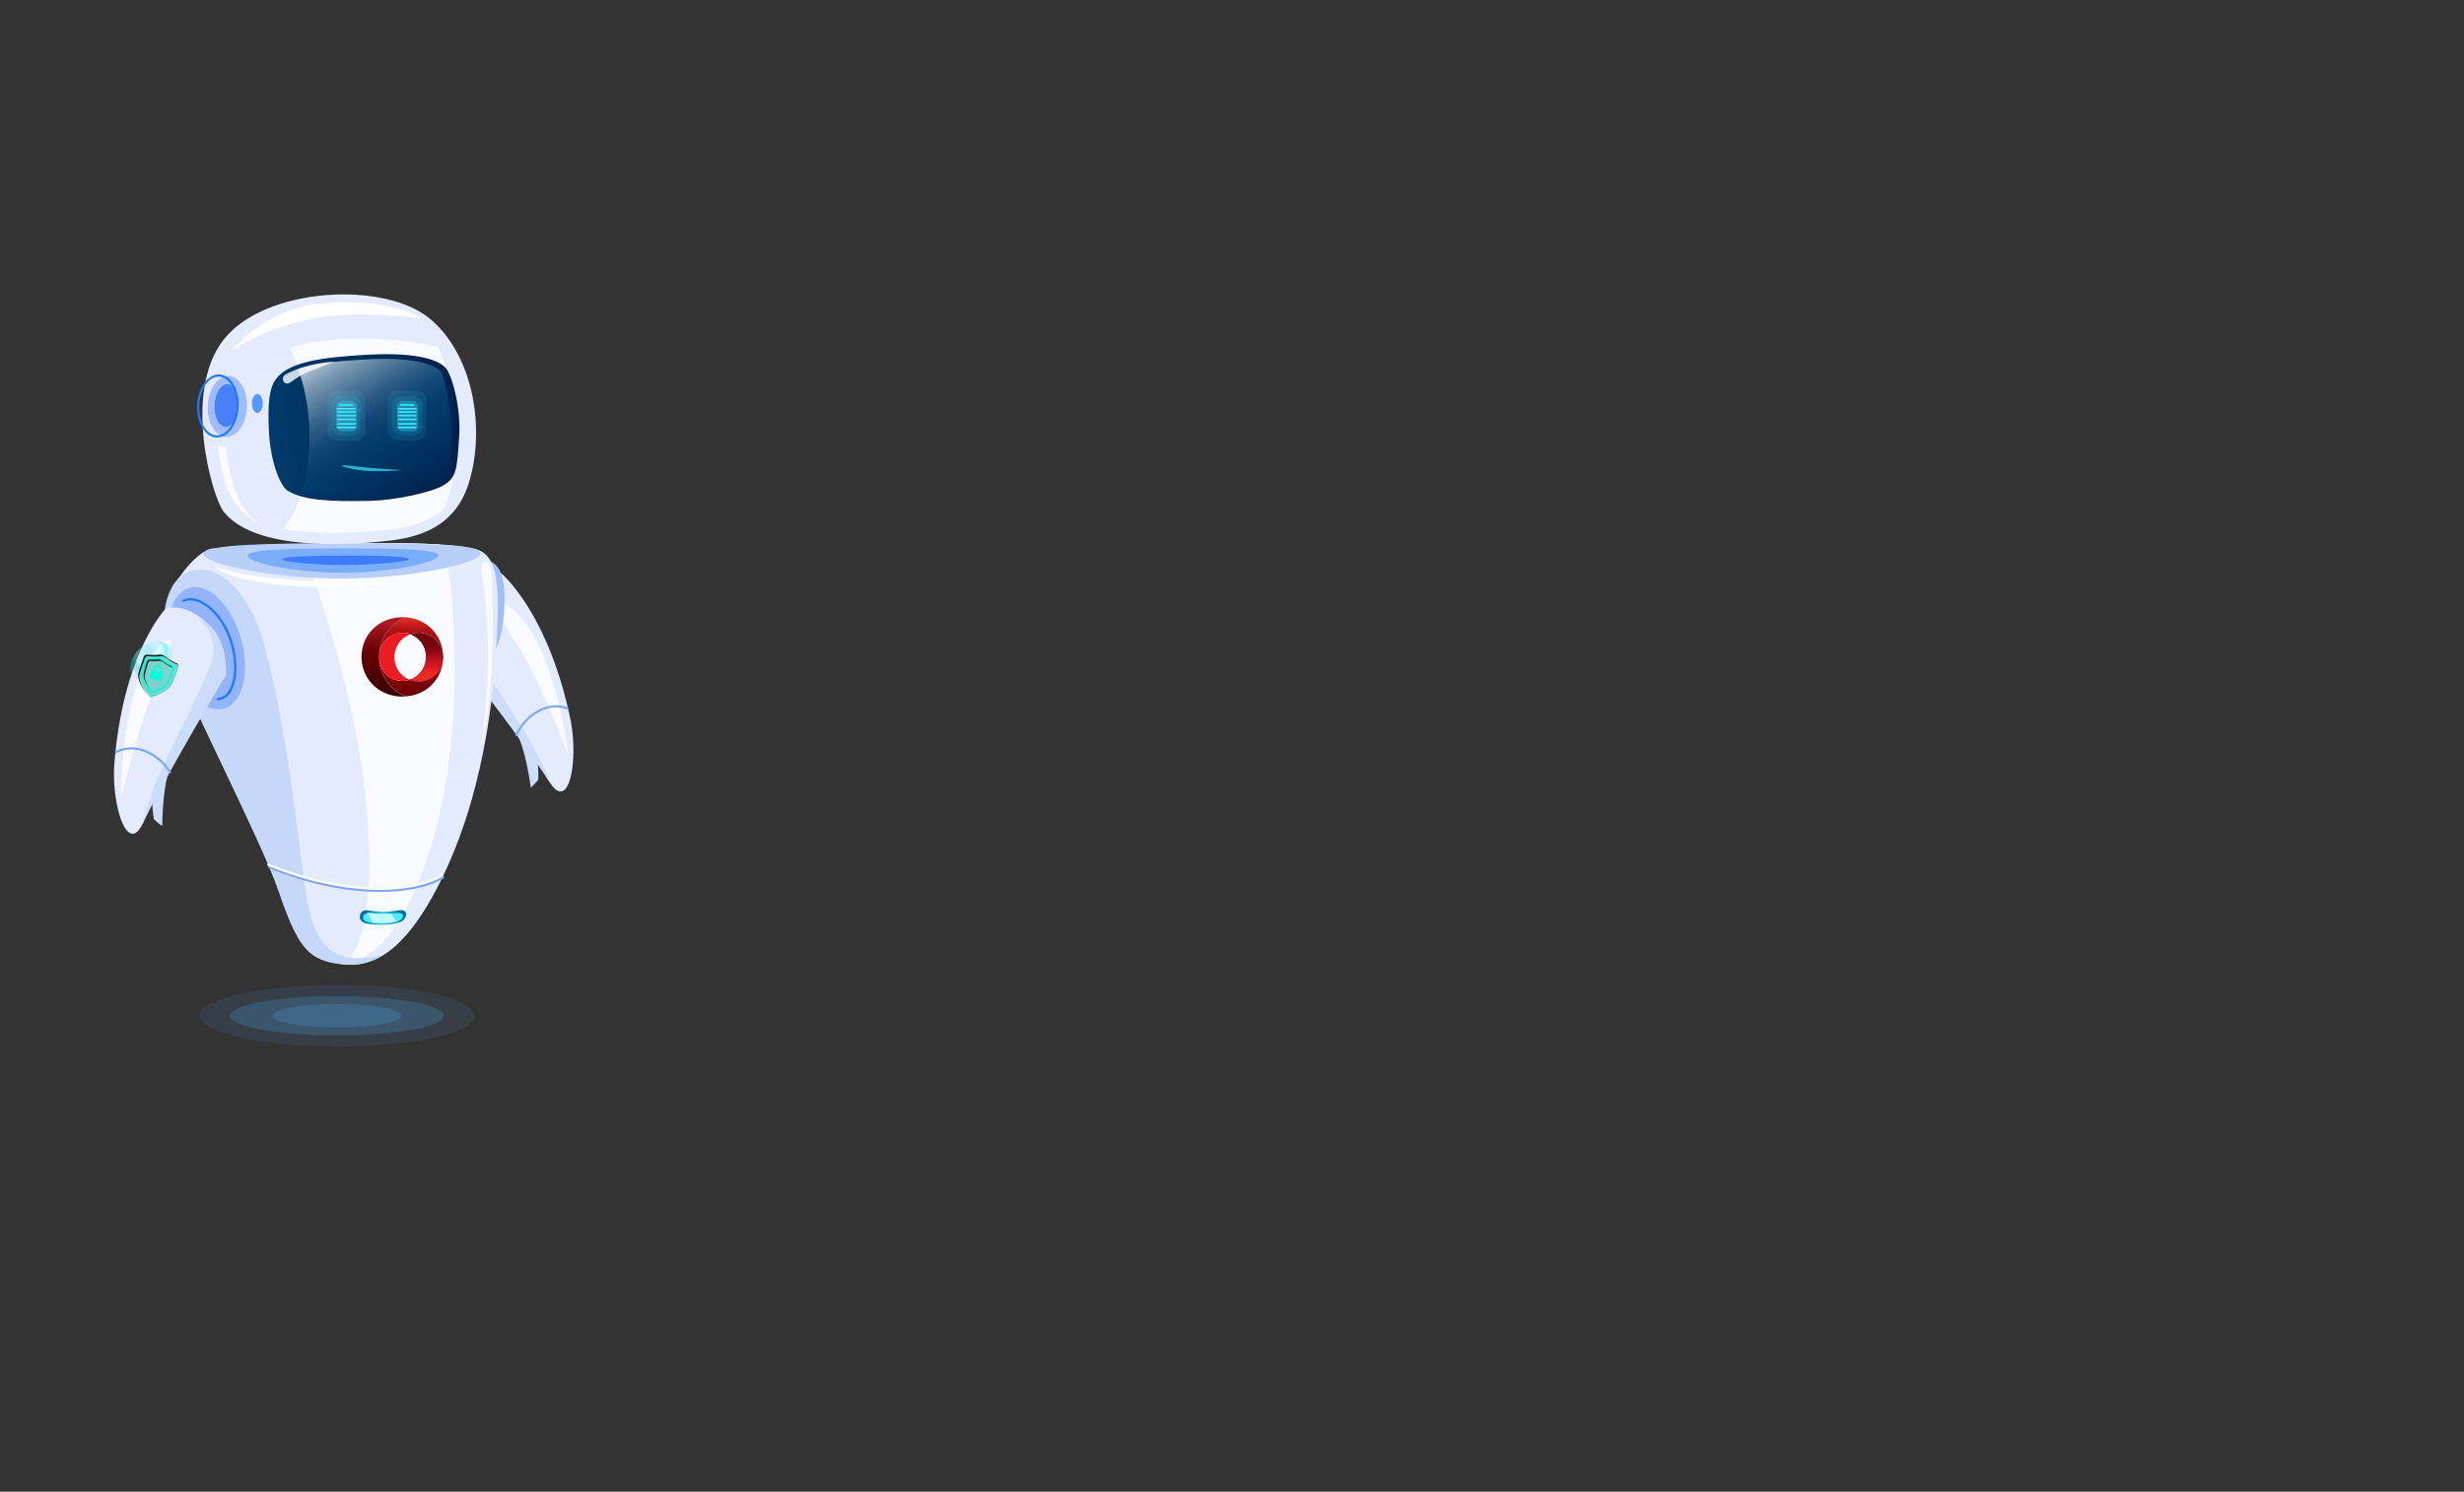 <svg xmlns="http://www.w3.org/2000/svg" xmlns:xlink="http://www.w3.org/1999/xlink" width="1024" height="620" viewBox="0 0 1024 620">
  <rect x="0" y="0" width="1024" height="620" fill="#333333" stroke="none"/>
  <defs>
    <style>
      .cls-1 {
        isolation: isolate;
      }

      .cls-2 {
        fill: none;
      }

      .cls-3, .cls-4 {
        fill: #51b2fb;
      }

      .cls-3, .cls-32 {
        opacity: 0.1;
      }

      .cls-4 {
        opacity: 0.2;
      }

      .cls-5 {
        fill: #e3ebfc;
      }

      .cls-6 {
        fill: #ccddfa;
      }

      .cls-7 {
        fill: #fafbff;
      }

      .cls-8 {
        fill: #80a7f6;
      }

      .cls-9 {
        fill: #9fbcfb;
      }

      .cls-10 {
        fill: #b8d0f9;
      }

      .cls-11, .cls-29, .cls-31 {
        fill: #207bff;
      }

      .cls-11, .cls-37 {
        opacity: 0.4;
      }

      .cls-12 {
        fill: #004bff;
        opacity: 0.5;
        mix-blend-mode: multiply;
      }

      .cls-13 {
        fill: #c5d8fa;
      }

      .cls-14 {
        fill: url(#_ÂÁ_Ï_ÌÌ_È_ËÂÌÚ_30);
      }

      .cls-15 {
        fill: #4aebff;
      }

      .cls-16, .cls-30 {
        fill: #fff;
      }

      .cls-17 {
        fill: #bef9ff;
      }

      .cls-18 {
        fill: url(#linear-gradient);
      }

      .cls-19 {
        fill: #ec1c24;
      }

      .cls-20 {
        fill: url(#linear-gradient-2);
      }

      .cls-21 {
        fill: url(#linear-gradient-3);
      }

      .cls-22 {
        fill: url(#linear-gradient-4);
      }

      .cls-23 {
        fill: url(#linear-gradient-5);
      }

      .cls-24 {
        fill: url(#linear-gradient-6);
      }

      .cls-25 {
        fill: url(#linear-gradient-7);
      }

      .cls-26 {
        fill: url(#_ÂÁ_Ï_ÌÌ_È_ËÂÌÚ_14);
      }

      .cls-27 {
        fill: url(#_ÂÁ_Ï_ÌÌ_È_ËÂÌÚ_18);
      }

      .cls-28 {
        fill: #4880f8;
      }

      .cls-30 {
        opacity: 0.8;
      }

      .cls-31 {
        opacity: 0.72;
      }

      .cls-32, .cls-33, .cls-34, .cls-35 {
        fill: #3ae6fb;
      }

      .cls-33 {
        opacity: 0.3;
      }

      .cls-35 {
        opacity: 0.7;
      }

      .cls-36 {
        fill: #93b4fb;
      }

      .cls-37 {
        mix-blend-mode: lighten;
        fill: url(#radial-gradient);
      }

      .cls-38 {
        fill: #00ffda;
      }

      .cls-39 {
        fill: #7fd1ca;
      }

      .cls-40 {
        fill: #1e1e1e;
      }
    </style>
    <radialGradient id="_ÂÁ_Ï_ÌÌ_È_ËÂÌÚ_30" data-name="¡ÂÁ˚ÏˇÌÌ˚È „‡‰ËÂÌÚ 30" cx="4443.66" cy="381.31" r="7.12" gradientTransform="translate(-4284.51)" gradientUnits="userSpaceOnUse">
      <stop offset="0" stop-color="#4aebff"/>
      <stop offset="1" stop-color="#00709e"/>
    </radialGradient>
    <linearGradient id="linear-gradient" x1="125.65" y1="256.98" x2="125.65" y2="296.23" gradientTransform="translate(45.19)" gradientUnits="userSpaceOnUse">
      <stop offset="0.02" stop-color="#dd2a21"/>
      <stop offset="0.06" stop-color="#c8201b"/>
      <stop offset="0.1" stop-color="#b71717"/>
      <stop offset="0.15" stop-color="#ac1113"/>
      <stop offset="0.22" stop-color="#a50e12"/>
      <stop offset="0.43" stop-color="#a30d11"/>
      <stop offset="0.79" stop-color="#6b0006"/>
    </linearGradient>
    <linearGradient id="linear-gradient-2" x1="114.25" y1="258.74" x2="114.25" y2="286.91" gradientTransform="translate(45.19)" gradientUnits="userSpaceOnUse">
      <stop offset="0" stop-color="#ad1a27"/>
      <stop offset="0.08" stop-color="#9e151f"/>
      <stop offset="0.28" stop-color="#7d090e"/>
      <stop offset="0.44" stop-color="#680304"/>
      <stop offset="0.56" stop-color="#610000"/>
      <stop offset="0.73" stop-color="#520000"/>
      <stop offset="1" stop-color="#3f0000"/>
    </linearGradient>
    <linearGradient id="linear-gradient-3" x1="813.75" y1="273.24" x2="831.84" y2="273.24" gradientTransform="matrix(-1, 0, 0, 1, 1015.73, 0)" gradientUnits="userSpaceOnUse">
      <stop offset="0" stop-color="#be1349"/>
      <stop offset="0.24" stop-color="#be124e"/>
      <stop offset="0.25" stop-color="#be124e"/>
      <stop offset="1" stop-color="#7a0025"/>
    </linearGradient>
    <linearGradient id="linear-gradient-4" x1="807.55" y1="282.6" x2="831.93" y2="282.6" gradientTransform="matrix(-1, 0, 0, 1, 1015.73, 0)" gradientUnits="userSpaceOnUse">
      <stop offset="0" stop-color="#282881"/>
      <stop offset="0.27" stop-color="#26257d"/>
      <stop offset="0.55" stop-color="#1f1b70"/>
      <stop offset="0.84" stop-color="#150c5b"/>
      <stop offset="1" stop-color="#0d004c"/>
    </linearGradient>
    <linearGradient id="linear-gradient-5" x1="813.32" y1="282.6" x2="831.84" y2="282.6" xlink:href="#linear-gradient-3"/>
    <linearGradient id="linear-gradient-6" x1="817.07" y1="273.16" x2="840.35" y2="273.16" xlink:href="#linear-gradient-4"/>
    <linearGradient id="linear-gradient-7" x1="132.02" y1="281.67" x2="132.02" y2="268.34" gradientTransform="translate(45.19)" gradientUnits="userSpaceOnUse">
      <stop offset="0" stop-color="#ed2d24"/>
      <stop offset="0.12" stop-color="#ed2824"/>
      <stop offset="0.25" stop-color="#ec1c24"/>
      <stop offset="1" stop-color="#74020d"/>
    </linearGradient>
    <linearGradient id="_ÂÁ_Ï_ÌÌ_È_ËÂÌÚ_14" data-name="¡ÂÁ˚ÏˇÌÌ˚È „‡‰ËÂÌÚ 14" x1="4393.11" y1="387.01" x2="4472.32" y2="387.01" gradientTransform="translate(-4295.07 14.34) rotate(-2.88)" gradientUnits="userSpaceOnUse">
      <stop offset="0" stop-color="#003a6b"/>
      <stop offset="1" stop-color="#00204c"/>
    </linearGradient>
    <linearGradient id="_ÂÁ_Ï_ÌÌ_È_ËÂÌÚ_18" data-name="¡ÂÁ˚ÏˇÌÌ˚È „‡‰ËÂÌÚ 18" x1="4418.3" y1="144.84" x2="4458.44" y2="212.45" gradientTransform="translate(-4284.51)" gradientUnits="userSpaceOnUse">
      <stop offset="0" stop-color="#cbd7e1"/>
      <stop offset="0.05" stop-color="#aec0d0"/>
      <stop offset="0.15" stop-color="#7998b2"/>
      <stop offset="0.26" stop-color="#4e7698"/>
      <stop offset="0.35" stop-color="#2c5c85"/>
      <stop offset="0.44" stop-color="#144976"/>
      <stop offset="0.53" stop-color="#053e6e"/>
      <stop offset="0.6" stop-color="#003a6b"/>
      <stop offset="1" stop-color="#00204c"/>
    </linearGradient>
    <radialGradient id="radial-gradient" cx="2940.48" cy="358.47" r="15.07" gradientTransform="matrix(0.74, 0.02, -0.03, 0.82, -2103.65, -82.03)" gradientUnits="userSpaceOnUse">
      <stop offset="0" stop-color="#00ddde" stop-opacity="0.52"/>
      <stop offset="0.09" stop-color="#2de6e7" stop-opacity="0.65"/>
      <stop offset="0.2" stop-color="#63f1f1" stop-opacity="0.8"/>
      <stop offset="0.3" stop-color="#8af8f9" stop-opacity="0.91"/>
      <stop offset="0.38" stop-color="#a2fdfd" stop-opacity="0.98"/>
      <stop offset="0.43" stop-color="#abffff"/>
      <stop offset="0.46" stop-color="#9ffcfd"/>
      <stop offset="0.51" stop-color="#7ff6f6"/>
      <stop offset="0.58" stop-color="#4aebeb"/>
      <stop offset="0.66" stop-color="#03dcdd"/>
      <stop offset="0.66" stop-color="#00dbdc"/>
      <stop offset="0.69" stop-color="#08dcdd" stop-opacity="0.97"/>
      <stop offset="0.74" stop-color="#1fdfe0" stop-opacity="0.88"/>
      <stop offset="0.8" stop-color="#44e5e5" stop-opacity="0.73"/>
      <stop offset="0.87" stop-color="#78eced" stop-opacity="0.53"/>
      <stop offset="0.94" stop-color="#baf5f6" stop-opacity="0.27"/>
      <stop offset="1" stop-color="#fff" stop-opacity="0"/>
    </radialGradient>
  </defs>
  
  <g class="cls-1">
    <g id="Robot">
      <g id="Capa_17" data-name="Capa 17">
        <rect class="cls-2" width="1024" height="620"/>
      </g>
      <g id="sombra">
        <g>
          <path class="cls-3" d="M197.16,422.18c0,7.07-25.56,12.81-57.08,12.81S83,429.25,83,422.18s25.56-12.82,57.09-12.82S197.16,415.1,197.16,422.18Z"/>
          <ellipse class="cls-4" cx="140.08" cy="422.18" rx="44.47" ry="8.15"/>
          <path class="cls-4" d="M166.85,422.18c0,2.71-12,4.9-26.77,4.9s-26.78-2.19-26.78-4.9,12-4.91,26.78-4.91S166.85,419.47,166.85,422.18Z"/>
        </g>
      </g>
      <g id="brazoIzquierdo">
        <g>
          <g>
            <path class="cls-5" d="M237,298.7c-8.34-39.66-24.52-56.57-28.32-60.09a3.35,3.35,0,0,0-2-.88c-2.82-.18-10.09.55-17.23,11.1-4.94,7.29-3.22,19.06-2.78,19.63,4.64,6,33.76,43.39,41.5,56.21C236.55,338.61,240.57,315.64,237,298.7Z"/>
            <path class="cls-6" d="M189.37,248.87a33.28,33.28,0,0,1,6.78-7.53c-.76.93-1.54,2-2.31,3.1-6.23,9.19-3.23,15.42-1.05,19.68,7.83,15.26,30.08,43.53,35.8,61.37-.16-.25-.33-.5-.5-.78-7.73-12.82-36.85-50.26-41.49-56.2C186.15,267.93,184.44,256.16,189.37,248.87Z"/>
            <path class="cls-7" d="M212.07,252.56c18.66,13.43,24.1,61.22,24.1,61.22s-12.35-32.89-21.72-46.62S205.7,248,212.07,252.56Z"/>
            <path class="cls-6" d="M223.48,317a52.45,52.45,0,0,1,.22,6.89c-.08.63-3.14,3.69-3.16,3.36-.24-2.88-2.83-17.88-5.6-21.68C214,304.21,223.38,314.21,223.48,317Z"/>
            <path class="cls-8" d="M214.61,306a.47.47,0,0,0,.37-.27c3.5-7.6,11.94-14,20.67-10.88a.46.46,0,0,0,.59-.28A.47.47,0,0,0,236,294c-9.25-3.29-18.14,3.4-21.82,11.37a.46.46,0,0,0,.47.65Z"/>
          </g>
          <path class="cls-9" d="M209.34,256.24c-1.07,12.39-6.26,22.05-11.59,21.59S189,267,190.06,254.57s6.24-21.86,11.58-21.58C209.35,233.39,210.41,243.86,209.34,256.24Z"/>
        </g>
      </g>
      <g id="torso">
        <g>
          <path class="cls-5" d="M88.46,228c-5.53-.36-25,19.2-19.16,38.17s39.09,82.29,46.61,104.45,12,27.63,22.74,29.64,26.86,2.75,45.6-36.39,21.63-83.08,22.48-104-1.33-29.17-8.64-31.55C181.08,222.76,88.46,228,88.46,228Z"/>
          <path class="cls-7" d="M176.69,359.22c14.53-41.16,12.78-85.41,11.43-106.38-.89-13.94-2.54-22.16-5.75-26.58-15.48-.87-38.09-.49-57.25.13,10.24,27,25.39,72.54,27.91,119.43,1.68,31.28-2.64,46.57-8.62,54.39C154.17,398.26,165.88,389.86,176.69,359.22Z"/>
          <path class="cls-10" d="M199.72,230.06c0,4.05-28.66,10.35-57.58,10.4s-57.61-6.16-57.62-10.22,28.67-4.42,57.59-4.47S199.71,226,199.72,230.06Z"/>
          <path class="cls-11" d="M182.23,230.88c0,2.81-19.74,7.17-39.66,7.2s-39.69-4.26-39.69-7.07,19.75-3.06,39.67-3.09S182.23,228.08,182.23,230.88Z"/>
          <path class="cls-12" d="M170.11,232.34c0,1.07-13.61,2.43-26.89,2.46s-26-1.3-26-2.37,12.71-1.5,26-1.53S170.11,231.26,170.11,232.34Z"/>
          <path class="cls-13" d="M127.81,375.17c-3.07-16.59-7.65-70.85-18.56-109.14-5.46-19.19-18.33-32.73-30.79-28.44-8.84,3-12.33,18.28-9.16,28.54,5.87,19,39.09,82.29,46.61,104.45s12,27.63,22.74,29.64c5.5,1,12.47,1.72,20.48-3.19C148.29,398.73,132.9,402.64,127.81,375.17Z"/>
          <path class="cls-14" d="M166.09,383.25a19.49,19.49,0,0,1-6.59,1.08,30.24,30.24,0,0,1-7.37-.53c-1.38-.35-2.58-1.24-2.57-2.74h0a2.67,2.67,0,0,1,2.58-2.74s5.67.63,7.05.62a50.37,50.37,0,0,0,7.16-.67c1.42,0,2.75.42,2.32,2.45A3.53,3.53,0,0,1,166.09,383.25Z"/>
          <path class="cls-15" d="M165.19,383a20.67,20.67,0,0,1-5.7.77,31.14,31.14,0,0,1-6.38-.39c-1.18-.25-2.22-.88-2.22-1.95h0a2.11,2.11,0,0,1,2.23-1.95s4.9.45,6.1.44a53.2,53.2,0,0,0,6.19-.47c1.22,0,2.37.29,2,1.75C167.24,381.82,166.67,382.49,165.19,383Z"/>
          <path class="cls-8" d="M157.91,370.73c-13,0-29-2.82-46.24-9.9a.46.46,0,0,1-.25-.6.47.47,0,0,1,.6-.26c32.11,13.2,59.74,11.53,71.82,4.39a.46.46,0,1,1,.47.79C178.56,368.55,169.38,370.73,157.91,370.73Z"/>
          <path class="cls-16" d="M157.57,369.7c-13,0-29-2.82-46.24-9.9a.46.46,0,0,1,.35-.86c32.11,13.2,59.74,11.52,71.82,4.38a.46.46,0,0,1,.47.8C178.22,367.51,169,369.7,157.57,369.7Z"/>
          <path class="cls-7" d="M204.3,238.66c2.46,50.18-4.77,73.92-4.77,73.92s6.91-37.91.54-74.55C199.19,233,203.92,230.82,204.3,238.66Z"/>
          <path class="cls-16" d="M88.94,235.16s5.71,3.43,26.58,5.37,48.35,1.57,48.35,1.57-25.32,3.36-48.45.86S88.94,235.16,88.94,235.16Z"/>
          <path class="cls-17" d="M162.56,379.71c-1,.08-2.19.16-3.34.16s-6.1-.44-6.1-.44a3.57,3.57,0,0,0-.47,0l2.25,4.11a44.13,44.13,0,0,0,4.59.14,21.4,21.4,0,0,0,5.31-.67Z"/>
          <g>
            <path class="cls-18" d="M157.54,273a17.73,17.73,0,0,1,11.05-16.42c.67.05,1.33.14,2,.25a16.34,16.34,0,0,1,13.57,15.55c0,.17,0,.35,0,.53v.2A10.11,10.11,0,0,0,174,263.05a10,10,0,0,0-3.3.56c1-.36,1-.36-.06,0A9.71,9.71,0,0,0,157.61,273v.09c0,5.46,3.92,9.92,9.56,9.92a9.63,9.63,0,0,0,3.12-.5,9.94,9.94,0,0,0,3.75.72,10.11,10.11,0,0,0,10.11-9.94,16.16,16.16,0,0,1-13.48,15.88,19.65,19.65,0,0,1-2.06.25A17.72,17.72,0,0,1,157.54,273Z"/>
            <path class="cls-19" d="M163.93,273.16a10.11,10.11,0,0,0,6.36,9.39,9.63,9.63,0,0,1-3.12.5c-5.64,0-9.56-4.46-9.56-9.92V273a9.71,9.71,0,0,1,13.07-9.41c1-.38,1.06-.38.06,0A10.08,10.08,0,0,0,163.93,273.16Z"/>
            <path class="cls-20" d="M167.17,256.57c.48,0,1,0,1.42.05a17.72,17.72,0,0,0,0,32.84c-.45,0-.89.06-1.35.06-9.83,0-17-7.42-17-16.48V273C150.29,263.89,157.34,256.57,167.17,256.57Z"/>
            <path class="cls-21" d="M184.15,273.16v0Z"/>
            <path class="cls-22" d="M170.56,282.46Z"/>
            <path class="cls-23" d="M170.56,282.46Z"/>
            <path class="cls-24" d="M174,283.27a9.94,9.94,0,0,1-3.75-.72l.27-.09h0a9.86,9.86,0,0,0,6.51-9.42V273a9.68,9.68,0,0,0-6.39-9.32l.06,0a10,10,0,0,1,3.3-.56,10.11,10.11,0,0,1,10.11,10.1v.18A10.11,10.11,0,0,1,174,283.27Z"/>
            <path class="cls-25" d="M174,283.27a9.94,9.94,0,0,1-3.75-.72l.27-.09h0a9.86,9.86,0,0,0,6.51-9.42V273a9.68,9.68,0,0,0-6.39-9.32l.06,0a10,10,0,0,1,3.3-.56,10.11,10.11,0,0,1,10.11,10.1v.18A10.11,10.11,0,0,1,174,283.27Z"/>
          </g>
        </g>
      </g>
      <g id="cabeza">
        <g>
          <g>
            <path class="cls-5" d="M92.85,212.53c13.16,16.95,53.44,13.72,64.66,12.65s30.25-3,37.09-23.69,3.43-52.19-15.4-68.58S110,119.2,92.85,141.29,88.28,206.65,92.85,212.53Z"/>
            <path class="cls-16" d="M96.32,145.79c.75-.26,16.31-12.36,44.48-14.77,9.69-.83,24.81,0,34.51,1.34-1-1-14.9-9.07-43.64-6.08C124.66,127,108.41,131.4,96.32,145.79Z"/>
            <path class="cls-7" d="M147.54,140.79c-9.07.14-18.16.78-26.71,4l-.2.08c8.88,18.79,9.61,43.28,4.41,60.79a37,37,0,0,1-7.55,14.19c15.67,2.76,33.21,1.32,40,.67,7.43-.7,18.26-1.81,26.73-8.45a43,43,0,0,0,2.45-6.41c5.26-17.74,4.45-42.64-4.76-61.52A146,146,0,0,0,147.54,140.79Z"/>
            <path class="cls-26" d="M114.75,157.47c5.22-7.11,19.47-9,37.32-10,23-1.37,30.83,2.8,33.18,5.46s6.44,15.89,5.56,28.75-1,16.72-6.31,19.92-20.56,6.33-30.44,6.57c-18.7.45-28.13-.46-34.38-4.13-3.2-1.88-7.26-12-7.9-24.47S112,161.16,114.75,157.47Z"/>
            <path class="cls-27" d="M151.43,149.43c-11.09.64-20.73,1.6-27.51,4,5.93,16.46,6,36,1.57,50.43,0,.17-.11.32-.16.49,5.92,1.71,14.41,2.12,28,1.8,9.47-.22,24.12-3.15,29.2-6.14a9,9,0,0,0,4-4.14,86,86,0,0,0-2.92-40.92,3.68,3.68,0,0,0-.33-.41C181,152,173.53,148.14,151.43,149.43Z"/>
            <path class="cls-9" d="M102.63,169.29c-.31,7-4.21,12.48-8.71,12.28s-7.9-6-7.59-13,4.21-12.48,8.72-12.28S103,162.31,102.63,169.29Z"/>
            <path class="cls-28" d="M99.07,168.77c-.22,4.9-2.61,8.77-5.34,8.65s-4.76-4.19-4.54-9.09,2.61-8.78,5.33-8.66S99.29,163.86,99.07,168.77Z"/>
            <path class="cls-29" d="M99.14,169.13l-.46,0,.46,0a17.11,17.11,0,0,0-2-9.3c-1.51-2.59-3.64-4.08-6-4.19-4.73-.2-8.87,5.5-9.19,12.73s3.28,13.28,8,13.49h.25C94.84,181.86,98.83,176.23,99.14,169.13Zm-8.07-12.56c2,.09,3.87,1.41,5.22,3.73a16.17,16.17,0,0,1,1.93,8.79c-.3,6.72-4,12-8.23,11.85s-7.45-5.81-7.15-12.53,3.87-11.85,8-11.85Z"/>
            <path class="cls-7" d="M90.5,185.48l3.31.11s1.41,13.73,5.36,21.79S108.75,218,108.75,218s-8.47-2.74-13.53-13.19C91.57,197.3,90.5,185.48,90.5,185.48Z"/>
            <path class="cls-30" d="M117.85,158.52v0a1.76,1.76,0,0,0,2.52.6c1.6-1.1,4.05-2.74,5.46-3.51,2.23-1.21,13.23-5.27,13.23-5.27s-11,.23-20.39,5.31A2.09,2.09,0,0,0,117.85,158.52Z"/>
          </g>
          <ellipse class="cls-31" cx="106.96" cy="167.68" rx="2.25" ry="3.92"/>
        </g>
      </g>
      <g id="ojos">
        <g>
          <rect class="cls-32" x="135.94" y="162.36" width="15.89" height="20.76" rx="3.93"/>
          <rect class="cls-32" x="137.6" y="164.59" width="12.56" height="16.29" rx="3.93"/>
          <rect class="cls-33" x="139.72" y="166.68" width="8.71" height="12.68" rx="2.44"/>
          <path class="cls-34" d="M147.5,171.57h-7.16a.35.35,0,0,1-.34-.35.34.34,0,0,1,.34-.34h7.16a.35.35,0,0,1,.35.34A.35.35,0,0,1,147.5,171.57Z"/>
          <path class="cls-34" d="M147.5,173.08h-7.16a.35.35,0,0,1,0-.69h7.16a.35.35,0,1,1,0,.69Z"/>
          <path class="cls-34" d="M147.5,174.65h-7.16a.35.35,0,0,1-.34-.35.34.34,0,0,1,.34-.34h7.16a.35.35,0,0,1,.35.34A.35.35,0,0,1,147.5,174.65Z"/>
          <path class="cls-34" d="M146.59,168.67h-5.33a.35.35,0,1,1,0-.69h5.33a.35.35,0,0,1,0,.69Z"/>
          <path class="cls-34" d="M147.5,170.24h-7.16a.35.35,0,0,1-.34-.35.34.34,0,0,1,.34-.34h7.16a.35.35,0,0,1,.35.34A.35.35,0,0,1,147.5,170.24Z"/>
          <path class="cls-34" d="M147.5,176.51h-7.16a.35.35,0,0,1,0-.69h7.16a.35.35,0,1,1,0,.69Z"/>
          <path class="cls-34" d="M147.5,178h-7.16a.34.34,0,0,1-.34-.34.35.35,0,0,1,.34-.35h7.16a.35.35,0,0,1,.35.35A.35.35,0,0,1,147.5,178Z"/>
        </g>
        <g>
          <rect class="cls-32" x="161.25" y="162.36" width="15.89" height="20.76" rx="3.93"/>
          <rect class="cls-32" x="162.92" y="164.59" width="12.56" height="16.29" rx="3.93"/>
          <rect class="cls-33" x="165.03" y="166.68" width="8.71" height="12.68" rx="2.44"/>
          <path class="cls-34" d="M172.82,171.57h-7.16a.35.35,0,0,1-.34-.35.34.34,0,0,1,.34-.34h7.16a.34.34,0,0,1,.34.34A.35.35,0,0,1,172.82,171.57Z"/>
          <path class="cls-34" d="M172.82,173.08h-7.16a.35.35,0,0,1,0-.69h7.16a.35.35,0,0,1,0,.69Z"/>
          <path class="cls-34" d="M172.82,174.65h-7.16a.35.35,0,0,1-.34-.35.34.34,0,0,1,.34-.34h7.16a.34.34,0,0,1,.34.34A.35.35,0,0,1,172.82,174.65Z"/>
          <path class="cls-34" d="M171.91,168.67h-5.34a.35.35,0,0,1,0-.69h5.34a.35.35,0,0,1,0,.69Z"/>
          <path class="cls-34" d="M172.82,170.24h-7.16a.35.35,0,0,1-.34-.35.34.34,0,0,1,.34-.34h7.16a.34.34,0,0,1,.34.34A.35.35,0,0,1,172.82,170.24Z"/>
          <path class="cls-34" d="M172.82,176.51h-7.16a.35.35,0,0,1,0-.69h7.16a.35.35,0,0,1,0,.69Z"/>
          <path class="cls-34" d="M172.82,178h-7.16a.34.34,0,0,1-.34-.34.35.35,0,0,1,.34-.35h7.16a.35.35,0,0,1,.34.35A.34.34,0,0,1,172.82,178Z"/>
        </g>
      </g>
      <g id="boca">
        <path class="cls-35" d="M147.19,193.76c7.17.91,20,1.62,20,1.62s-11.38,1.16-18.79-.12S139.48,192.77,147.19,193.76Z"/>
      </g>
      <g id="brazoDerecho">
        <g>
          <path class="cls-36" d="M100.12,265.32c4,13.84.83,26.89-7,29.15s-17.45-7.14-21.42-21-.83-26.9,7-29.15S96.15,251.48,100.12,265.32Z"/>
          <path class="cls-29" d="M90.58,291.05a.5.5,0,0,1,0-1,5.73,5.73,0,0,0,4.62-3.23c3.26-5.61,2.64-16.2-1.46-24.64-4.9-10.08-12.73-14.1-17.18-12.05a.5.5,0,1,1-.42-.9c5.59-2.59,13.89,3,18.49,12.52,4.24,8.71,4.85,19.7,1.43,25.57a6.76,6.76,0,0,1-5.42,3.73Z"/>
          <g>
            <path class="cls-5" d="M47.56,317c3.3-40.39,17.24-59.2,20.56-63.16a3.31,3.31,0,0,1,1.9-1.13c2.78-.53,10.08-.72,18.49,8.85,5.81,6.61,5.59,18.5,5.22,19.13-3.86,6.47-28,47.27-34.12,61C53,356.5,46.15,334.22,47.56,317Z"/>
            <path class="cls-6" d="M88.56,261.55a33.2,33.2,0,0,0-7.67-6.62c.88.83,1.77,1.75,2.69,2.79,7.33,8.34,5.14,14.89,3.5,19.39-5.85,16.12-24.37,47-27.81,65.38q.19-.4.39-.84c6.07-13.69,30.26-54.49,34.12-61C94.15,280.06,94.37,268.16,88.56,261.55Z"/>
            <path class="cls-7" d="M66.51,268.06c-16.83,15.67-16.23,63.75-16.23,63.75s8.12-34.18,15.7-49S72.25,262.71,66.51,268.06Z"/>
            <path class="cls-6" d="M63.27,333.41a52,52,0,0,0,.65,6.87c.16.61,3.57,3.26,3.55,2.93-.12-2.89.57-18.09,2.83-22.21C71.11,319.54,63,330.64,63.27,333.41Z"/>
            <path class="cls-8" d="M70.69,321.43a.47.47,0,0,1-.39-.22c-4.43-7.09-13.61-12.38-21.87-8.2a.46.46,0,0,1-.42-.82c8.76-4.43,18.42,1.09,23.07,8.54a.45.45,0,0,1-.15.63A.42.42,0,0,1,70.69,321.43Z"/>
          </g>
          <g>
            <path class="cls-37" d="M76.28,279.49c-.21,6.85-5.38,12.25-11.55,12.06s-11-5.89-10.78-12.74,5.37-12.24,11.54-12.05S76.48,272.65,76.28,279.49Z"/>
            <g>
              <path class="cls-38" d="M57.47,280.21c-.15,2.31,1.14,4.71,2.46,6.55a23.45,23.45,0,0,0,2.69,3.09s7.12-1.82,9.08-5.91c.41-.86,2.27-6.21,2.27-6.21s.57-1.3-.49-1.89a33.55,33.55,0,0,1-3.61-2,10.39,10.39,0,0,0-2.4-1.54c-.69-.25-1-.11-2.24,0a40.69,40.69,0,0,1-4.24-.1c-1.26,0-1.41,1.4-1.41,1.4S57.54,279.25,57.47,280.21Z"/>
              <path class="cls-39" d="M59.58,273.53s-2,5.72-2.11,6.68c-.3,4.61,5.15,9.64,5.15,9.64h0s7.12-1.83,9.08-5.91c.41-.86,2.27-6.22,2.27-6.22s.57-1.29-.49-1.88a35.12,35.12,0,0,1-3.61-2,10,10,0,0,0-2.41-1.55c-.67-.25-1-.11-2.23,0a38.29,38.29,0,0,1-4.25-.1C59.73,272.09,59.58,273.53,59.58,273.53Zm1.12-.23,1,0a12.68,12.68,0,0,0,3.27,0c2.26-.43,3,.71,4,1.49a21.46,21.46,0,0,0,2.78,1.62l.9.47a.85.85,0,0,1,0,.26.21.21,0,0,0,0,.07c-.71,2.05-2,5.52-2.23,6.1-.85,1.78-3,3.09-4.64,3.87A21,21,0,0,1,63,288.32,24,24,0,0,1,61.1,286c-1.06-1.48-2.34-3.94-2.21-5.93a43.25,43.25,0,0,1,1.72-6.48A2.82,2.82,0,0,1,60.7,273.3Z"/>
              <path class="cls-40" d="M57.47,280.21c-.17,2.68,1.59,5.49,3.1,7.38-1.38-1.86-2.78-4.36-2.62-6.76.07-1,2.11-6.68,2.11-6.68s.15-1.44,1.41-1.41a37.94,37.94,0,0,0,4.24.11c1.25-.09,1.55-.23,2.24,0a10.05,10.05,0,0,1,2.4,1.54,32.61,32.61,0,0,0,3.61,2l.1.06a1.17,1.17,0,0,0-.58-.68,33.55,33.55,0,0,1-3.61-2,10.05,10.05,0,0,0-2.4-1.54c-.69-.25-1-.11-2.24,0a37.94,37.94,0,0,1-4.24-.11c-1.26,0-1.41,1.42-1.41,1.42S57.54,279.25,57.47,280.21Z"/>
              <path class="cls-39" d="M64.57,280.33a.47.47,0,0,0,.11.43l-.09.33a.09.09,0,0,0,.07.11l.27.07a.08.08,0,0,0,.11-.06l.09-.34a.43.43,0,0,0,.3-.31.45.45,0,1,0-.86-.23Z"/>
              <path class="cls-39" d="M64.58,278.05l-.18.65,2,.52.17-.65a1,1,0,0,0-.73-1.26A1,1,0,0,0,64.58,278.05Z"/>
              <path class="cls-39" d="M61,275.12s-1.24,4.22-1.3,4.93c-.26,3.42,3.55,7.37,3.55,7.37h0s5.05-1.41,6.48-4.48c.3-.64,1.68-4.65,1.68-4.65s.41-1-.33-1.4a20.79,20.79,0,0,1-2.54-1.48c-.44-.32-.83-.59-1.16-.79a4.22,4.22,0,0,0-.72-.39h0a2.8,2.8,0,0,0-1.48-.11,24.36,24.36,0,0,1-3,0C61.3,274.07,61,275.12,61,275.12Zm1.81,3.74a.56.56,0,0,1,.68-.4l.14,0,.18-.66a1.82,1.82,0,1,1,3.51.93l-.17.66.14,0a.55.55,0,0,1,.39.68L67,282.7a.55.55,0,0,1-.68.4l-3.8-1a.56.56,0,0,1-.39-.68Z"/>
              <path class="cls-40" d="M59.71,280.05c-.19,2.46,1.72,5.19,2.81,6.54-1.09-1.47-2.5-3.79-2.34-5.92.06-.72,1.3-4.93,1.3-4.93s.3-1.05,1.18-1a22.64,22.64,0,0,0,3,0,2.7,2.7,0,0,1,1.48.13h0a5.11,5.11,0,0,1,.72.39c.33.2.72.47,1.16.79a21.22,21.22,0,0,0,2.48,1.45.83.83,0,0,0-.42-.59,21.57,21.57,0,0,1-2.54-1.48c-.44-.32-.83-.59-1.16-.79a5.11,5.11,0,0,0-.72-.39h0a2.7,2.7,0,0,0-1.48-.13,22.64,22.64,0,0,1-3,0c-.88,0-1.18,1-1.18,1S59.76,279.33,59.71,280.05Z"/>
            </g>
          </g>
        </g>
      </g>
    </g>
  </g>
</svg>
